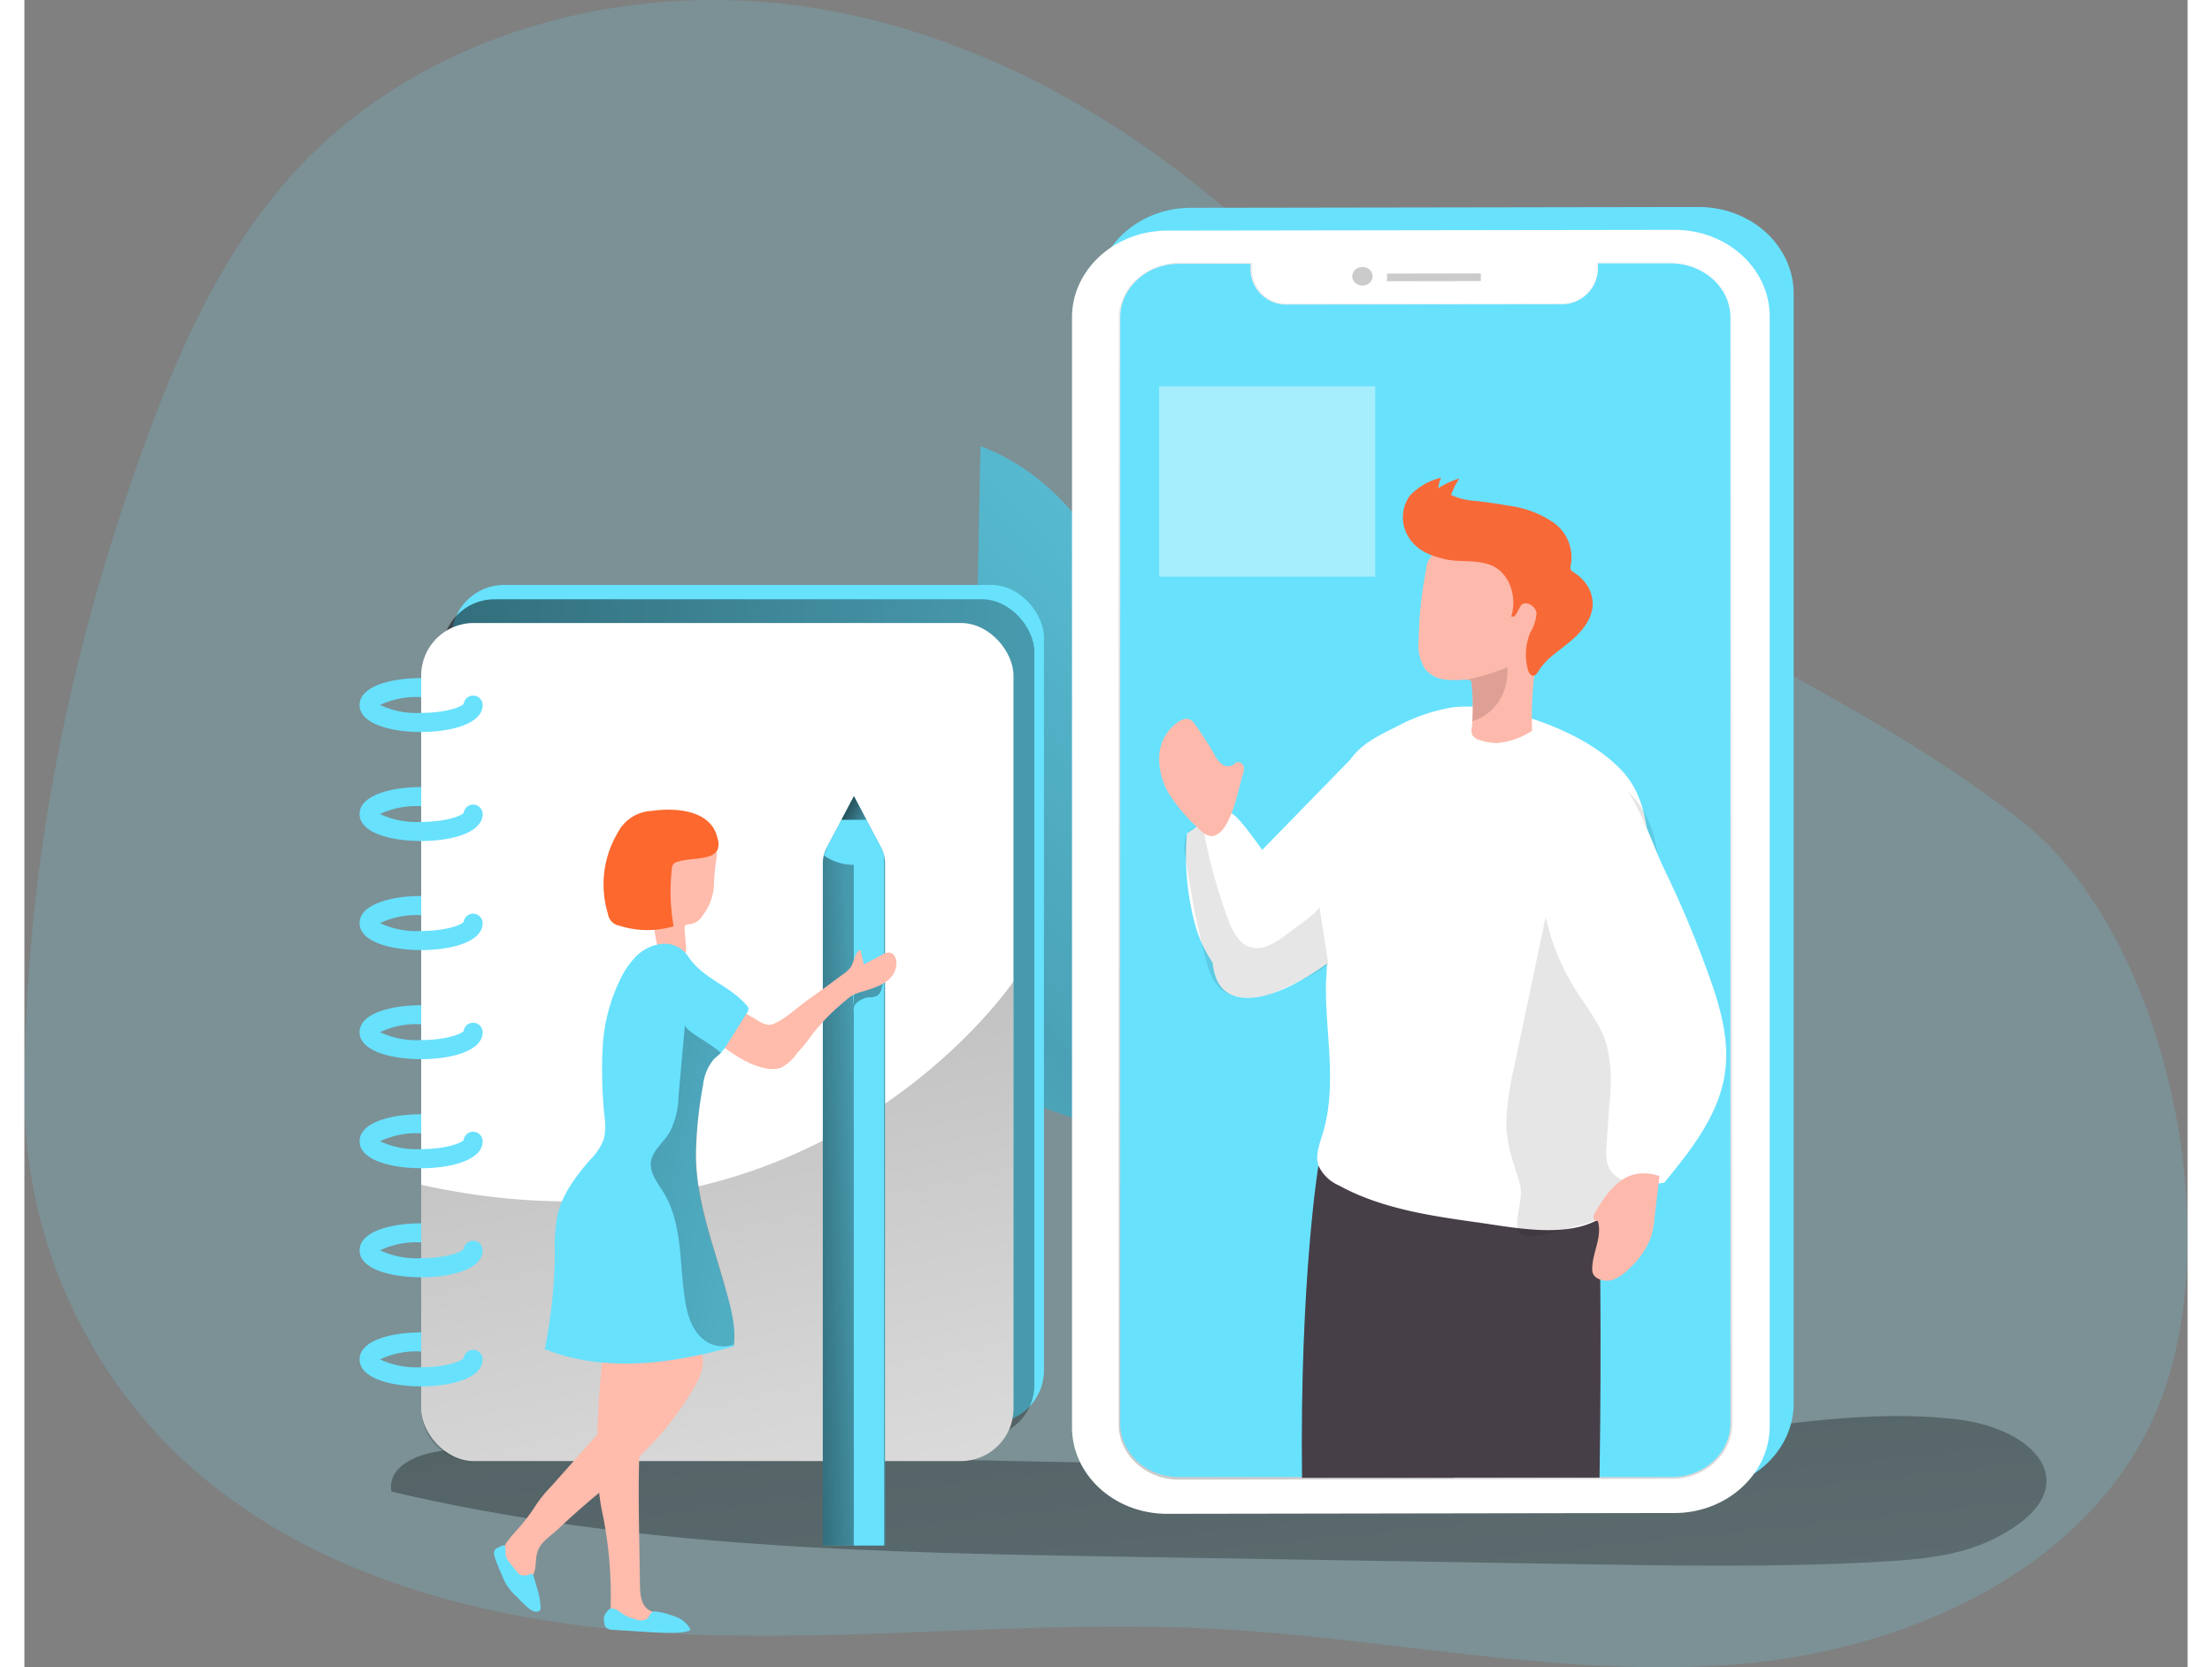 <svg id="Layer_1" data-name="Layer 1" xmlns="http://www.w3.org/2000/svg" xmlns:xlink="http://www.w3.org/1999/xlink" viewBox="0 0 295.32 227.6" width="406" height="306" class="illustration styles_illustrationTablet__1DWOa"><rect x="0" y="0" width="295.32" height="227.6" fill="#808080" stroke="none"/><defs><linearGradient id="linear-gradient" x1="-1412.76" y1="128.3" x2="-1515.5" y2="215.82" gradientTransform="translate(1590.6)" gradientUnits="userSpaceOnUse"><stop offset="0.01"></stop><stop offset="0.13" stop-opacity="0.69"></stop><stop offset="0.25" stop-opacity="0.32"></stop><stop offset="1" stop-opacity="0"></stop></linearGradient><linearGradient id="linear-gradient-2" x1="88.83" y1="204.76" x2="243.55" y2="61.79" gradientTransform="matrix(1, 0, 0, 1, 0, 0)" xlink:href="#linear-gradient"></linearGradient><linearGradient id="linear-gradient-3" x1="171.16" y1="158.61" x2="199.07" y2="420.07" gradientUnits="userSpaceOnUse"><stop offset="0.01"></stop><stop offset="0.08" stop-opacity="0.69"></stop><stop offset="0.21" stop-opacity="0.32"></stop><stop offset="1" stop-opacity="0"></stop></linearGradient><linearGradient id="linear-gradient-4" x1="2632.75" y1="451.95" x2="2755.76" y2="550.2" gradientTransform="matrix(-1.09, 0, 0, 1, 3152.05, -359.14)" gradientUnits="userSpaceOnUse"><stop offset="0" stop-color="#fff"></stop><stop offset="1" stop-color="#cbcbcb"></stop></linearGradient><linearGradient id="linear-gradient-5" x1="2693.25" y1="412.82" x2="2693.19" y2="421.05" gradientTransform="matrix(-1.09, 0, 0, 1, 3136.28, -386.82)" xlink:href="#linear-gradient-4"></linearGradient><linearGradient id="linear-gradient-6" x1="2701.68" y1="413.8" x2="2702.13" y2="419.83" gradientTransform="matrix(-1.09, -0.01, -0.01, 1, 3156.03, -330.46)" xlink:href="#linear-gradient-4"></linearGradient><linearGradient id="linear-gradient-7" x1="-174.64" y1="125.64" x2="1050.38" y2="185.86" gradientTransform="matrix(1, 0, 0, 1, 0, 0)" xlink:href="#linear-gradient"></linearGradient><linearGradient id="linear-gradient-8" x1="83.28" y1="66.48" x2="139.1" y2="323.53" xlink:href="#linear-gradient-3"></linearGradient><linearGradient id="linear-gradient-9" x1="104.01" y1="188.48" x2="205.2" y2="184.89" gradientTransform="matrix(1, 0, 0, 1, 0, 0)" xlink:href="#linear-gradient"></linearGradient><linearGradient id="linear-gradient-10" x1="107.9" y1="107.93" x2="138.1" y2="123.92" gradientTransform="matrix(1, 0, 0, 1, 0, 0)" xlink:href="#linear-gradient"></linearGradient><linearGradient id="linear-gradient-11" x1="59.88" y1="178.84" x2="179.38" y2="205.24" gradientTransform="matrix(1, 0, 0, 1, 0, 0)" xlink:href="#linear-gradient"></linearGradient></defs><title>10</title><path d="M143.39,34.15a99.49,99.49,0,0,0-20-5.41C97.9,24.71,70,32.18,52.61,51.21,43,61.74,37,75.05,32.14,88.46c-10.43,28.75-16.4,58.5-16.37,89A68.48,68.48,0,0,0,35.39,225c17.56,17.7,43.53,24.36,68.42,25.67s49.86-1.95,74.75-.61c23.55,1.27,47,6.66,70.51,4.86s48.43-12.86,57.73-34.54c10.08-23.52,1.74-64.68-18.3-80.56-22.61-17.91-50.85-27.41-72.52-46.55-9.52-8.39-17.33-18.52-26.17-27.62C176.68,52.16,160.87,40.84,143.39,34.15Z" transform="translate(-15.77 -27.68)" fill="#68e1fd" opacity="0.18" style="isolation: isolate;"></path><path d="M107.39,130.7c.07,2.57,1.34,4.93,2.61,7.17,5.74,10.15,12.19,20.15,21.09,27.69,13.09,11.07,30.23,15.85,46.79,20.32-1.48-.72-3.26-8.35-3.92-10-1.28-3.28-2.48-6.6-3.71-9.9-1.94-5.22-6-9.42-10-13.26A79.21,79.21,0,0,0,128.34,134,75.11,75.11,0,0,0,107.39,130.7Z" transform="translate(-15.77 -27.68)" fill="#68e1fd"></path><path d="M107.39,130.7c.07,2.57,1.34,4.93,2.61,7.17,5.74,10.15,12.19,20.15,21.09,27.69,13.09,11.07,30.23,15.85,46.79,20.32-1.48-.72-3.26-8.35-3.92-10-1.28-3.28-2.48-6.6-3.71-9.9-1.94-5.22-6-9.42-10-13.26A79.21,79.21,0,0,0,128.34,134,75.11,75.11,0,0,0,107.39,130.7Z" transform="translate(-15.77 -27.68)" fill="url(#linear-gradient)"></path><path d="M172.17,136.38c-1.35-9.44-2.74-19-6.54-27.77s-10.39-16.72-19.33-20q-.39,20.3-.79,40.58c-.15,7.82-.28,15.78,2,23.27,3.94,13.12,17.58,28.52,30.73,32.86,2-6.31-1.32-15.86-2.25-22.4Z" transform="translate(-15.77 -27.68)" fill="#68e1fd"></path><path d="M172.17,136.38c-1.35-9.44-2.74-19-6.54-27.77s-10.39-16.72-19.33-20q-.39,20.3-.79,40.58c-.15,7.82-.28,15.78,2,23.27,3.94,13.12,17.58,28.52,30.73,32.86,2-6.31-1.32-15.86-2.25-22.4Z" transform="translate(-15.77 -27.68)" fill="url(#linear-gradient-2)"></path><path d="M243.5,223.77c-55.81,7.16-112.36,1.66-168.63,1.82-4.07,0-9.65,1.69-9,5.71,32.73,7.73,66.66,8.34,100.28,8.9l61.19,1c14,.23,28,.47,41.95-.33,5.21-.29,10.54-.76,15.22-3.05,13.18-6.45,6.65-14.92-4.71-16.35C267.73,220,255.44,222.24,243.5,223.77Z" transform="translate(-15.77 -27.68)" fill="url(#linear-gradient-3)"></path><path d="M162.05,67.93V219.39c0,6.55,5.81,11.85,13,11.83l69.26-.11c7.15,0,13-5.32,13-11.87V67.78c0-6.55-5.8-11.85-13-11.84L175,56.05C167.86,56.06,162.05,61.38,162.05,67.93Zm6.61.1c0-4,3.58-7.31,8-7.32h9.76v.9a4.89,4.89,0,0,0,5.11,4.66l37.22-.06a4.92,4.92,0,0,0,5.12-4.68v-.9h10.08c4.41,0,8,3.26,8,7.29v151c0,4-3.58,7.31-8,7.32l-67.29.1c-4.41,0-8-3.26-8-7.29Z" transform="translate(-15.77 -27.68)" fill="#68e1fd"></path><path d="M158.79,71V222.51c0,6.54,5.81,11.84,13,11.83l69.25-.11c7.15,0,13-5.33,13-11.88V70.89c0-6.54-5.81-11.85-13-11.83l-69.25.1C164.6,59.18,158.79,64.5,158.79,71Zm6.61.11c0-4,3.58-7.31,8-7.32l9.76,0v.9a4.91,4.91,0,0,0,5.12,4.67l37.22-.06a4.92,4.92,0,0,0,5.11-4.68v-.9l10.08,0c4.41,0,8,3.26,8,7.3v151c0,4-3.58,7.31-8,7.32l-67.29.11c-4.41,0-8-3.26-8-7.3Z" transform="translate(-15.77 -27.68)" fill="#fff"></path><path d="M165.4,71.15v151c0,4,3.58,7.3,8,7.3l67.29-.11c4.41,0,8-3.28,8-7.32V71c0-4-3.58-7.31-8-7.3l-10.08,0v.9a4.92,4.92,0,0,1-5.11,4.68l-37.22.06a4.91,4.91,0,0,1-5.12-4.67v-.9l-9.76,0C169,63.84,165.4,67.11,165.4,71.15Z" transform="translate(-15.77 -27.68)" fill="none" stroke-miterlimit="10" stroke-width="0.46" stroke="url(#linear-gradient-4)"></path><path d="M248.67,71v151c0,4-3.58,7.32-8,7.32l-9.87,0-19.77,0h-1.48l-19.33,0-16.84,0c-4.41,0-8-3.26-8-7.3v-151c0-4,3.58-7.32,8-7.32l9.77,0v.9a4.88,4.88,0,0,0,5.1,4.66l37.22-.05a4.92,4.92,0,0,0,5.12-4.69v-.89l10.08,0C245.09,63.71,248.67,67,248.67,71Z" transform="translate(-15.77 -27.68)" fill="#68e1fd"></path><polygon points="186.03 38.39 198.83 38.37 198.83 37.33 186.03 37.35 186.03 38.39" fill="url(#linear-gradient-5)"></polygon><ellipse cx="198.43" cy="65.41" rx="1.39" ry="1.27" transform="translate(-16.39 -25.75) rotate(-0.56)" fill="url(#linear-gradient-6)"></ellipse><rect x="155.51" y="111.13" width="7.88" height="87.55" rx="3.62" fill="#68e1fd"></rect><rect x="58.33" y="79.85" width="80.86" height="114.41" rx="7.17" fill="#68e1fd"></rect><rect x="57.02" y="81.81" width="80.86" height="114.41" rx="7.17" fill="url(#linear-gradient-7)"></rect><rect x="54.17" y="85.05" width="80.86" height="114.41" rx="7.17" fill="#fff"></rect><path d="M150.8,161.65V220a7.18,7.18,0,0,1-7.18,7.17H77.11A7.17,7.17,0,0,1,69.94,220V189.42C124.09,201.44,150.8,161.65,150.8,161.65Z" transform="translate(-15.77 -27.68)" fill="url(#linear-gradient-8)"></path><path d="M133.26,145.51v93.15h-8.49V145.51a4.8,4.8,0,0,1,.13-1.06h0a4.93,4.93,0,0,1,.39-1l.14-.26,3.59-6.8,3.73,7.06a4.75,4.75,0,0,1,.38,1A4.27,4.27,0,0,1,133.26,145.51Z" transform="translate(-15.77 -27.68)" fill="#68e1fd"></path><path d="M133.26,145.51v93.15h-8.49V145.51a4.8,4.8,0,0,1,.13-1.06h0a4.93,4.93,0,0,1,.39-1l.14-.26,3.59-6.8,3.73,7.06a4.75,4.75,0,0,1,.38,1A4.27,4.27,0,0,1,133.26,145.51Z" transform="translate(-15.77 -27.68)" fill="url(#linear-gradient-9)"></path><path d="M129,165.25V144.41h4.12v94.25H129V168.55c0-.92,0-1.84,0-2.76a1.24,1.24,0,0,1,.46-1.25,2.76,2.76,0,0,1,1.56-.7,3,3,0,0,0,1.16-.21,1.54,1.54,0,0,0,.63-1,4,4,0,0,0,.16-1.08.36.36,0,0,0-.09-.32.42.42,0,0,0-.22-.08,3.11,3.11,0,0,0-1.54.18,4.86,4.86,0,0,1-1.1.41,1.39,1.39,0,0,1-1.33-.62" transform="translate(-15.77 -27.68)" fill="#68e1fd"></path><path d="M133.13,144.45a7.16,7.16,0,0,1-8.23,0h0l.53-1.26,3.59-6.8,3.73,7.06A4.75,4.75,0,0,1,133.13,144.45Z" transform="translate(-15.77 -27.68)" fill="#68e1fd"></path><path d="M69.94,122.85a11.65,11.65,0,0,0-5.62,1.07A11.65,11.65,0,0,0,69.94,125v2.61c-4.19,0-8.41-1.14-8.41-3.68s4.22-3.68,8.41-3.68Z" transform="translate(-15.77 -27.68)" fill="#68e1fd"></path><path d="M78.33,123.92c0,2.54-4.21,3.68-8.39,3.68V125c3.33,0,5.39-.78,5.8-1.22a1.3,1.3,0,0,1,2.59.15Z" transform="translate(-15.77 -27.68)" fill="#68e1fd"></path><path d="M69.94,137.74a11.65,11.65,0,0,0-5.62,1.07,11.65,11.65,0,0,0,5.62,1.07v2.61c-4.19,0-8.41-1.14-8.41-3.68s4.22-3.68,8.41-3.68Z" transform="translate(-15.77 -27.68)" fill="#68e1fd"></path><path d="M78.33,138.81c0,2.54-4.21,3.68-8.39,3.68v-2.61c3.33,0,5.39-.78,5.8-1.22a1.3,1.3,0,0,1,2.59.15Z" transform="translate(-15.77 -27.68)" fill="#68e1fd"></path><path d="M69.94,152.62a11.61,11.61,0,0,0-5.62,1.08,11.65,11.65,0,0,0,5.62,1.07v2.61c-4.19,0-8.41-1.14-8.41-3.68S65.75,150,69.94,150Z" transform="translate(-15.77 -27.68)" fill="#68e1fd"></path><path d="M78.33,153.7c0,2.54-4.21,3.68-8.39,3.68v-2.61c3.33,0,5.39-.78,5.8-1.22a1.3,1.3,0,0,1,2.59.15Z" transform="translate(-15.77 -27.68)" fill="#68e1fd"></path><path d="M69.94,167.51a11.61,11.61,0,0,0-5.62,1.08,11.65,11.65,0,0,0,5.62,1.07v2.61c-4.19,0-8.41-1.14-8.41-3.68s4.22-3.68,8.41-3.68Z" transform="translate(-15.77 -27.68)" fill="#68e1fd"></path><path d="M78.33,168.59c0,2.54-4.21,3.68-8.39,3.68v-2.61c3.33,0,5.39-.78,5.8-1.22a1.3,1.3,0,0,1,2.59.15Z" transform="translate(-15.77 -27.68)" fill="#68e1fd"></path><path d="M69.94,182.4a11.61,11.61,0,0,0-5.62,1.08,11.78,11.78,0,0,0,5.62,1.07v2.61c-4.19,0-8.41-1.14-8.41-3.68s4.22-3.69,8.41-3.69Z" transform="translate(-15.77 -27.68)" fill="#68e1fd"></path><path d="M78.33,183.48c0,2.54-4.21,3.68-8.39,3.68v-2.61c3.33,0,5.39-.78,5.8-1.23a1.3,1.3,0,0,1,2.59.16Z" transform="translate(-15.77 -27.68)" fill="#68e1fd"></path><path d="M69.94,197.29a11.61,11.61,0,0,0-5.62,1.08,11.78,11.78,0,0,0,5.62,1.07v2.61c-4.19,0-8.41-1.14-8.41-3.68s4.22-3.69,8.41-3.69Z" transform="translate(-15.77 -27.68)" fill="#68e1fd"></path><path d="M78.33,198.37c0,2.54-4.21,3.68-8.39,3.68v-2.61c3.33,0,5.39-.78,5.8-1.23a1.3,1.3,0,0,1,2.59.16Z" transform="translate(-15.77 -27.68)" fill="#68e1fd"></path><path d="M69.94,212.18a11.61,11.61,0,0,0-5.62,1.08,11.78,11.78,0,0,0,5.62,1.07v2.61c-4.19,0-8.41-1.14-8.41-3.68s4.22-3.69,8.41-3.69Z" transform="translate(-15.77 -27.68)" fill="#68e1fd"></path><path d="M78.33,213.26c0,2.54-4.21,3.68-8.39,3.68v-2.61c3.33,0,5.39-.78,5.8-1.23a1.3,1.3,0,0,1,2.59.16Z" transform="translate(-15.77 -27.68)" fill="#68e1fd"></path><path d="M106.6,218.1a43.24,43.24,0,0,1-4.75,6.27,94.35,94.35,0,0,1-8.7,8c-1.51,1.3-3,2.61-4.46,4-1.2,1.14-2.73,1.92-3,3.68-.18,1,0,2.3-.79,3a1.92,1.92,0,0,1-2.11.15,4.54,4.54,0,0,1-1.57-1.57,2.52,2.52,0,0,1-.38-.77,1.91,1.91,0,0,1,0-.92c.32-1.46,1.45-2.56,2.43-3.68a24.89,24.89,0,0,0,2.39-3.2,17.58,17.58,0,0,1,2-2.43l5.78-6.51c2.07-2.33,4.2-4.76,5.14-7.73A12.12,12.12,0,0,1,99.85,213c1.48-2.16,4.93-2.48,7.2-1.46C109.81,212.83,107.71,216.33,106.6,218.1Z" transform="translate(-15.77 -27.68)" fill="#ffbbab"></path><path d="M94.63,213.83s-1.5,13.08,0,20.15a56.13,56.13,0,0,1,1.17,13.25c-.49.68,0,1.69.7,2.15a4.72,4.72,0,0,0,2.44.53l3.44.12a1.4,1.4,0,0,0,1.14-.29c.45-.49,0-1.31-.6-1.6s-1.31-.31-1.87-.65c-1.08-.65-1.22-2.12-1.24-3.38l-.09-5.48c-.13-7.88-.25-15.8,1-23.58a2.76,2.76,0,0,0,0-1.07,2.64,2.64,0,0,0-1.38-1.39,5.77,5.77,0,0,0-2.07-.86,1.94,1.94,0,0,0-1.95.84" transform="translate(-15.77 -27.68)" fill="#ffbbab"></path><path d="M113,165.36l1.93,1.06c.93.51,2,1.45,3,1.08,1.67-.65,3.38-2.31,4.85-3.35s3.18-2.3,4.76-3.48a3.93,3.93,0,0,0,1.07-1c.47-.78.48-1.93,1.3-2.33l.46,2L132.9,158a1.75,1.75,0,0,1,1-.28c.68.12,1,.95.91,1.64-.2,2.31-2.57,3.05-4.45,3.63a7,7,0,0,0-1.47.53,5.49,5.49,0,0,0-1,.75,28.14,28.14,0,0,0-4.62,4.7,23.26,23.26,0,0,1-2,2.47,6.21,6.21,0,0,1-2.21,2,3.9,3.9,0,0,1-2.09.08c-2.51-.47-4.83-2.18-6.8-3.73-.22-.17-.46-.44-.32-.68a.66.66,0,0,1,.32-.22,4.79,4.79,0,0,0,2-1.36A2.6,2.6,0,0,0,113,165.36Z" transform="translate(-15.77 -27.68)" fill="#ffbbab"></path><path d="M108.4,152.61a2.48,2.48,0,0,1-1.81,1.25.89.89,0,0,0-.56.12.7.7,0,0,0-.13.59l.2,2.58a.94.94,0,0,1-.08.6,1,1,0,0,1-.62.35c-.94.26-2.09.46-2.75-.25a2.71,2.71,0,0,1-.54-1.42,28.16,28.16,0,0,1-.52-8.91,6.28,6.28,0,0,1,2.53-4.59c1.79-1.08,6.37-1.41,6.18,1.59a33.65,33.65,0,0,0-.39,3.62A7.24,7.24,0,0,1,108.4,152.61Z" transform="translate(-15.77 -27.68)" fill="#ffbbab"></path><path d="M110.39,142.1a2.37,2.37,0,0,1,0,1.62,2.08,2.08,0,0,1-1.35.92c-1.35.37-2.8.27-4.12.69a1.21,1.21,0,0,0-.57.33,1.26,1.26,0,0,0-.19.63,27.13,27.13,0,0,0,.24,7.84,12.58,12.58,0,0,1-7.44-.09,1.89,1.89,0,0,1-1.52-1.59,13.81,13.81,0,0,1,1.32-11.07,5.51,5.51,0,0,1,4.66-3C104.68,137.91,109.54,138.24,110.39,142.1Z" transform="translate(-15.77 -27.68)" fill="#fc682d"></path><path d="M107.44,184.51c-.2,6.39,2.13,12.4,3.87,18.55.77,2.67,1.62,5.42,1.33,8.18a1.62,1.62,0,0,1,0,.22c-8.43,2.43-17.67,3.64-25.83.4a70.06,70.06,0,0,0,1.38-13.08,23.6,23.6,0,0,1,.35-5.18c.66-2.91,2.54-5.38,4.5-7.63a8,8,0,0,0,1.82-2.75,7.66,7.66,0,0,0,.12-3,60.06,60.06,0,0,1-.24-9.94A24,24,0,0,1,97,161.62a11.6,11.6,0,0,1,2.25-3.35,5.85,5.85,0,0,1,3.57-1.74,3.86,3.86,0,0,1,3.51,1.63c2.05,3.16,5.47,3.87,8,6.71a.91.91,0,0,1,.29.51.94.94,0,0,1-.22.59c-.87,1.39-1.75,2.78-2.62,4.18a9.35,9.35,0,0,1-.92,1.25h0c-.31.32-.69.58-1,.9a6.67,6.67,0,0,0-1.44,3.5A56.45,56.45,0,0,0,107.44,184.51Z" transform="translate(-15.77 -27.68)" fill="#68e1fd"></path><path d="M104.82,248.42l-.85-.27a8.15,8.15,0,0,0-2.11-.47.74.74,0,0,0-.36.06.8.8,0,0,0-.32.38,1.78,1.78,0,0,1-.5.62,1.84,1.84,0,0,1-1.44,0,6.2,6.2,0,0,1-1.44-.52c-.45-.25-.83-.61-1.29-.83a1,1,0,0,0-.84-.06,1,1,0,0,0-.33.32,1.93,1.93,0,0,0-.42.7,2,2,0,0,0,0,.78,1.45,1.45,0,0,0,.19.65,1.41,1.41,0,0,0,1.08.4l4.16.26c1.3.08,2.6.16,3.91.14a8.48,8.48,0,0,0,2.13-.23c.1,0,.21-.06.24-.16a.28.28,0,0,0,0-.2,3.61,3.61,0,0,0-2.24-1.68" transform="translate(-15.77 -27.68)" fill="#68e1fd"></path><path d="M81.4,238.84c.11.41,0,.87.1,1.28A2.6,2.6,0,0,0,82,241l1,1.24a1.56,1.56,0,0,0,.41.4,1.7,1.7,0,0,0,1.36-.05.42.42,0,0,1,.38,0,.44.44,0,0,1,.13.23l.58,2a10.22,10.22,0,0,1,.39,2.58.74.74,0,0,1-.31.24c-.92.47-2.5-1.62-3.29-2.29a7,7,0,0,1-1.67-2.6c-.23-.51-.44-1-.64-1.54a5,5,0,0,1-.46-1.5.77.77,0,0,1,.42-.7C80.57,238.9,81.28,238.39,81.4,238.84Z" transform="translate(-15.77 -27.68)" fill="#68e1fd"></path><polygon points="111.54 111.92 114.95 111.92 113.25 108.69 111.54 111.92" fill="url(#linear-gradient-10)"></polygon><path d="M112.64,211.24a4.44,4.44,0,0,1-3.7-.37c-1.93-1.21-2.7-3.62-3-5.87-.77-4.93-.31-10.27-2.91-14.53-.79-1.29-1.89-2.6-1.73-4.12s1.65-2.65,2.5-4a11,11,0,0,0,1.27-5c.29-3.25.58-6.51.88-9.76,0,.82,3.6,2.57,4.91,3.83-.31.32-.69.58-1,.9a6.67,6.67,0,0,0-1.44,3.5,56.45,56.45,0,0,0-.93,8.7c-.2,6.39,2.13,12.4,3.87,18.55C112.08,205.73,112.93,208.48,112.64,211.24Z" transform="translate(-15.77 -27.68)" fill="url(#linear-gradient-11)"></path><path d="M230.81,229.39l-19.77,0h-1.48l-3.44-36.15,8.33.28,16.36.54S231.11,210.33,230.81,229.39Z" transform="translate(-15.77 -27.68)" fill="#473f47"></path><path d="M214.71,190.83l-.26,2.73L211,229.42h-1.48l-19.33,0c-.32-27,2.23-42.56,2.23-42.56Z" transform="translate(-15.77 -27.68)" fill="#473f47"></path><path d="M177.93,158.48c.13,2.38.9,4.47,3,5.15a2.74,2.74,0,0,0,.53.15c3.81.76,8.81-2.14,12.3-4.67a49.25,49.25,0,0,0,4.16-3.39V130.21l-18.54,19A29.29,29.29,0,0,0,177.93,158.48Z" transform="translate(-15.77 -27.68)" fill="#fff"></path><path d="M193.6,159c0,1.19-.15,2.4-.15,3.6,0,6.59,1.53,13.39-.44,19.85-.44,1.44-1.06,3-.55,4.41a5.49,5.49,0,0,0,2.76,2.65c5.81,3.18,12.52,4.15,19.08,5.07,4.93.69,11.92,2.16,16.48-.5,1.94-1.13,2.6-3.24,3.22-5.34,2-6.68,2.55-13.87,3.07-20.79.07-.91.13-1.83.19-2.74q.57-9.47.38-18.94c-.09-4.58-.45-9.53-3.44-13-4-4.61-11.68-7.66-17.52-8.73a19.93,19.93,0,0,0-5.76-.32,24.35,24.35,0,0,0-7.8,2.65c-2.9,1.43-5.48,2.64-6.91,5.51A39.49,39.49,0,0,0,193,142.87a37.91,37.91,0,0,0-.18,10.26c.17,1.67.61,3.33.77,5C193.58,158.42,193.6,158.72,193.6,159Z" transform="translate(-15.77 -27.68)" fill="#fff"></path><path d="M220.49,196.35c1.91.56,6.32-1.19,7.79-1.45.87-.15,1.67-.59,2.54-.8,4.36-1.09,4.88-13.35,5.31-16.65,1.13-8.72,2.87-17.75,3-26.5a29.26,29.26,0,0,0-1.16-10c-1.1-3.18-3.37-6.12-6.54-7.27-5.58-2-7.23,15.62-8,19.28l-4.19,19.94a44.87,44.87,0,0,0-1.14,7.45c-.15,3.49,1,6,1.86,9.08.51,1.74-.89,5.06-.2,6.35A1.22,1.22,0,0,0,220.49,196.35Z" transform="translate(-15.77 -27.68)" fill="#020202" opacity="0.1"></path><path d="M207.07,119.11a4.25,4.25,0,0,0,2.69,1.35,14,14,0,0,0,2.59,0l.48,0a.49.49,0,0,1,.36.07.52.52,0,0,1,.15.38,29,29,0,0,1,.1,5.19h0c0,.31-.05.62-.08.93a1.81,1.81,0,0,0,.08,1,1.7,1.7,0,0,0,1.05.69,7.82,7.82,0,0,0,2.34.4,10.45,10.45,0,0,0,4.77-1.68,48.51,48.51,0,0,1,.47-8.85c.55-3.78,1.54-7.56,1.13-11.36A6.21,6.21,0,0,0,216,101.1a14.22,14.22,0,0,0-7.73,2.11,3,3,0,0,0-1.14,2.29c-.3,1.49-.54,3-.7,4.5-.19,1.73-.29,3.46-.32,5.19A5.88,5.88,0,0,0,207.07,119.11Z" transform="translate(-15.77 -27.68)" fill="#fdbaac"></path><path d="M210.08,104.1c1.93.32,4,0,5.88.73,2.56,1,3.65,4.37,2.79,7,.74.27.88-1.06,1.45-1.6s1.86.18,2,1.11a5.62,5.62,0,0,1-.82,2.63,7.85,7.85,0,0,0-.34,5.17c.12.4.41.88.82.77s.69-.79.93-1.09A10.65,10.65,0,0,1,224,117.5c.91-.79,1.89-1.48,2.81-2.25,1.64-1.37,3.16-3.23,3.06-5.36a4.73,4.73,0,0,0-.84-2.42,5.43,5.43,0,0,0-1.59-1.54c-.26-.17-.56-.34-.61-.65a1.25,1.25,0,0,1,.06-.5A5.83,5.83,0,0,0,224.5,99a14.12,14.12,0,0,0-6.21-2.3c-1.43-.26-2.86-.46-4.3-.63a9.63,9.63,0,0,1-3.45-.81A9.64,9.64,0,0,1,211.68,93a11,11,0,0,0-2.89,1.33,4.53,4.53,0,0,1,.39-1.44,8.78,8.78,0,0,0-4.25,2.43,5.09,5.09,0,0,0-.15,5.75c1.11,1.75,2.86,2.45,4.78,2.91Z" transform="translate(-15.77 -27.68)" fill="#f86938"></path><path d="M212.35,120.5l.48,0a.49.49,0,0,1,.36.07.52.52,0,0,1,.15.38,29,29,0,0,1,.1,5.19h0s5-1.26,4.79-7.37a29.32,29.32,0,0,1-5.85,1.74Z" transform="translate(-15.77 -27.68)" fill="#dea095"></path><path d="M174.47,141.47A36.46,36.46,0,0,0,175.62,154a17.74,17.74,0,0,0,4.49,7.68,3.18,3.18,0,0,0,2.93.82,9.27,9.27,0,0,0,5-2.68c3.41-3.77,1.09-9.57,1.09-9.57s-7.06-11.11-8.63-11.56c-.85-.26-2.57.6-4,1.43C175.41,140.8,174.47,141.47,174.47,141.47Z" transform="translate(-15.77 -27.68)" fill="#fff"></path><path d="M175.08,149.62a97.08,97.08,0,0,0,2.14,9.56,8.16,8.16,0,0,0,1.32,2.94c1.77,2.17,5,2,7.4,1.24.78-.25,8.1-3.5,7.8-4.25l0-.08-1.18-7.63c.1.62-3.07,2.78-3.49,3.1-2,1.53-4.94,4-7.3,1.65a8.22,8.22,0,0,1-1.71-3.09,69.91,69.91,0,0,1-3.35-12.32,1.81,1.81,0,0,0-2.36,1.09,5.25,5.25,0,0,0-.07,2.89C174.52,146.36,174.79,148,175.08,149.62Z" transform="translate(-15.77 -27.68)" fill="#020202" opacity="0.1"></path><path d="M245.5,160.19c1.65,4.48,3.11,9.23,2.43,13.95-.81,5.73-4.62,10.52-8.29,15-2.88.43-6.66.37-7.68-2.36a6.49,6.49,0,0,1-.2-2.71l.41-5.91a22.15,22.15,0,0,0-.4-7.88c-.87-2.89-2.87-5.27-4.45-7.84a30.44,30.44,0,0,1-4.46-13.81c-.33-4.6,3.14-19.44,9.92-15,2.81,1.84,5.3,9.47,6.78,12.54Q242.88,153,245.5,160.19Z" transform="translate(-15.77 -27.68)" fill="#fff"></path><path d="M230.22,193.17a1.35,1.35,0,0,0-.24.77c0,.27.34.52.58.4.69,2.12-.75,4.34-.75,6.58a1.69,1.69,0,0,0,.09.59,1.31,1.31,0,0,0,.49.6,2.64,2.64,0,0,0,2.53.16,6.5,6.5,0,0,0,2.11-1.58,10.84,10.84,0,0,0,2.86-4.29,13.18,13.18,0,0,0,.41-2.34l.69-5.83C234.61,186.8,232.25,189.7,230.22,193.17Z" transform="translate(-15.77 -27.68)" fill="#fdbaac"></path><path d="M182.06,133.58a2.26,2.26,0,0,0,.17-1.2.78.78,0,0,0-.88-.64c-.24.06-.4.27-.61.39a1.39,1.39,0,0,1-1.57-.2,4.17,4.17,0,0,1-1-1.35,42,42,0,0,0-2.59-4,1.78,1.78,0,0,0-.83-.73,1.59,1.59,0,0,0-1.21.23,6,6,0,0,0-2.85,4.91,9.44,9.44,0,0,0,1.68,5.58A24.26,24.26,0,0,0,176.3,141a2.56,2.56,0,0,0,1.26.79C180.34,142.25,181.54,135.18,182.06,133.58Z" transform="translate(-15.77 -27.68)" fill="#fdbaac"></path><rect x="154.91" y="52.73" width="29.5" height="25.99" fill="#fff" opacity="0.41"></rect></svg>